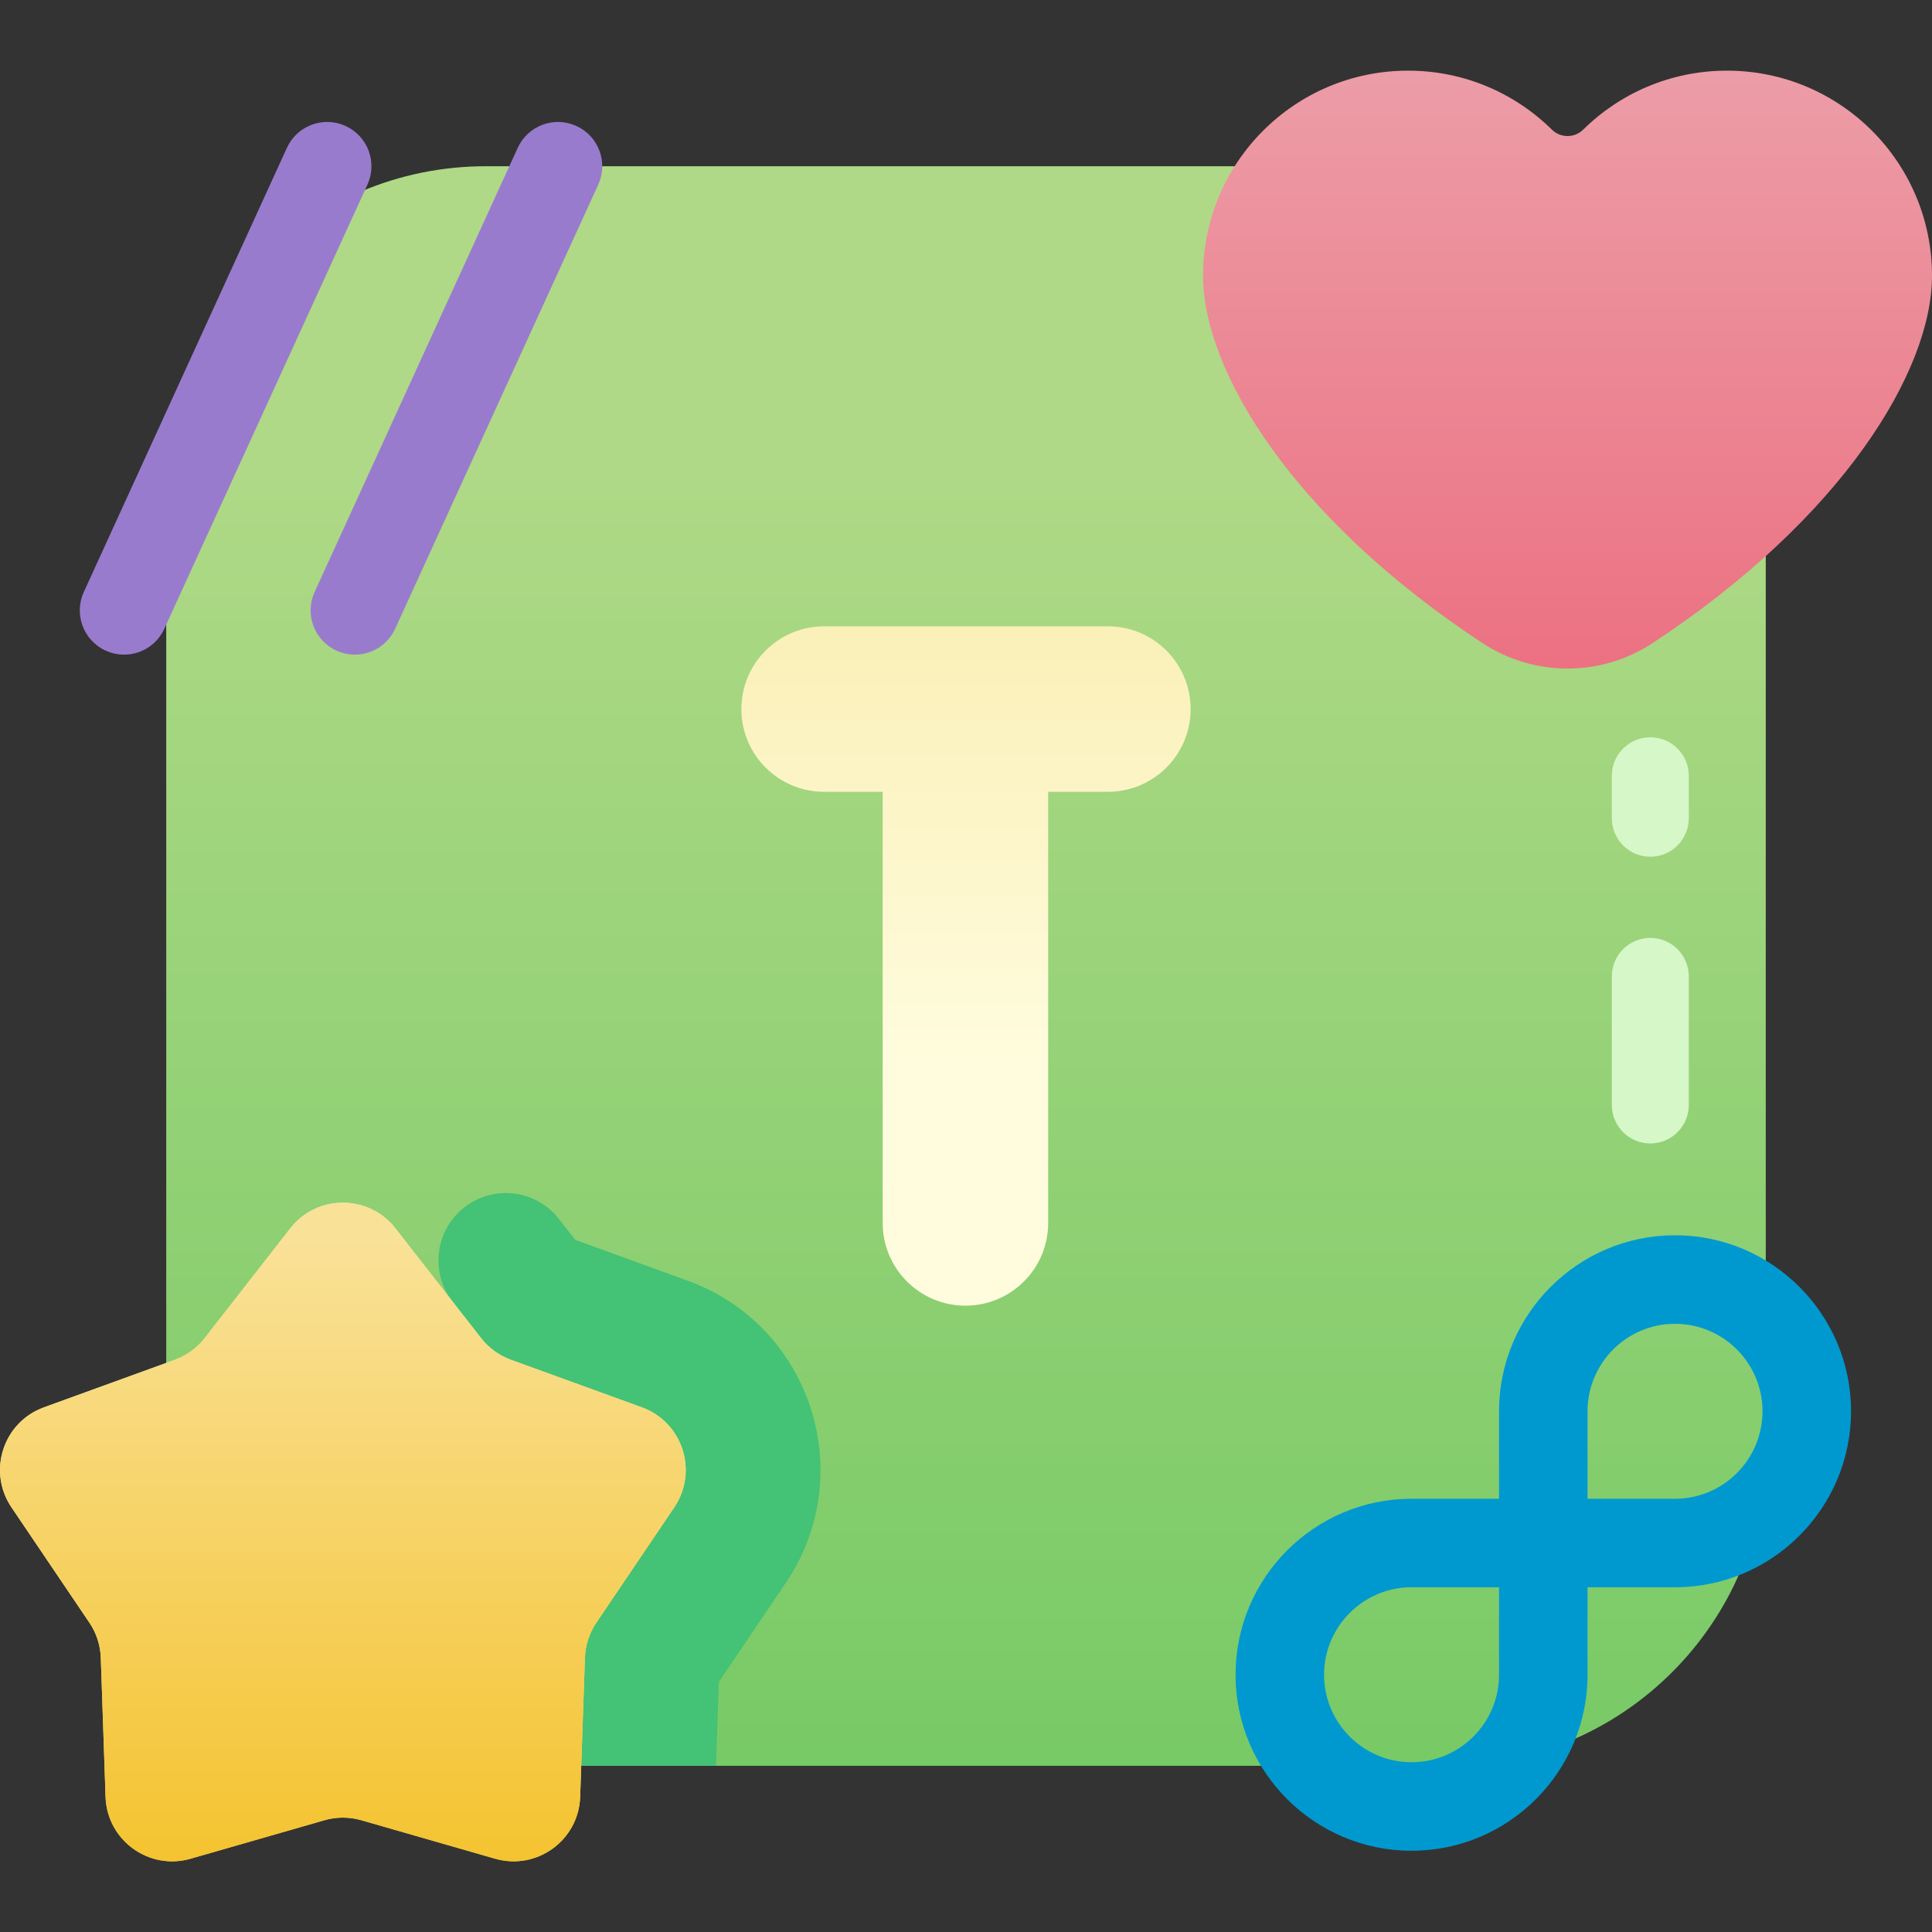 <svg id="Capa_1" enable-background="new 0 0 502 502" height="512" viewBox="0 0 502 502" width="512" xmlns="http://www.w3.org/2000/svg" xmlns:xlink="http://www.w3.org/1999/xlink"><rect x="0" y="0" width="502" height="502" fill="#333333" stroke="none"/><linearGradient id="SVGID_1_" gradientUnits="userSpaceOnUse" x1="251" x2="251" y1="542.491" y2="121.465"><stop offset="0" stop-color="#6ac65e"/><stop offset="1" stop-color="#afd986"/></linearGradient><linearGradient id="SVGID_2_" gradientUnits="userSpaceOnUse" x1="251" x2="251" y1="136.495" y2="274.612"><stop offset="0" stop-color="#f9edaf"/><stop offset="1" stop-color="#fffcdd"/></linearGradient><linearGradient id="SVGID_3_" gradientTransform="matrix(-1 0 0 1 1766 0)" gradientUnits="userSpaceOnUse" x1="1358.703" x2="1358.703" y1="181.212" y2="6.286"><stop offset="0" stop-color="#ec6f80"/><stop offset="1" stop-color="#eca0aa"/></linearGradient><linearGradient id="SVGID_4_" gradientUnits="userSpaceOnUse" x1="89.086" x2="89.086" y1="490.169" y2="320.83"><stop offset="0" stop-color="#f4d952"/><stop offset="1" stop-color="#f9edaf"/></linearGradient><linearGradient id="SVGID_5_" gradientUnits="userSpaceOnUse" x1="89.086" x2="89.086" y1="490.169" y2="320.83"><stop offset="0" stop-color="#f4c22c"/><stop offset="1" stop-color="#f9e198"/></linearGradient><g><path d="m375.768 458.808h-249.536c-45.861 0-83.039-37.178-83.039-83.039v-249.537c0-45.861 37.178-83.039 83.039-83.039h249.536c45.861 0 83.039 37.178 83.039 83.039v249.536c0 45.862-37.178 83.04-83.039 83.04z" fill="url(#SVGID_1_)"/><path d="m178.704 332.776-29.236-10.616-4.234-5.428c-5.777-7.405-16.368-8.93-23.999-3.455-8.077 5.795-9.711 17.145-3.597 24.983l7.362 9.437c2.002 2.566 4.686 4.516 7.745 5.627l34.012 12.351c10.597 3.848 14.751 16.633 8.44 25.975l-20.257 29.985c-1.822 2.697-2.847 5.852-2.958 9.104l-.959 28.069h35.02l.745-21.792 17.411-25.772c19.084-28.25 6.497-66.85-25.495-78.468z" fill="#44c276"/><g fill="#997bce"><path d="m27.454 169.057c-5.776-2.641-8.317-9.465-5.676-15.24l52.774-115.407c2.641-5.778 9.464-8.316 15.241-5.676 5.776 2.641 8.317 9.465 5.676 15.24l-52.774 115.407c-2.65 5.795-9.481 8.31-15.241 5.676z"/><path d="m87.429 169.057c-5.776-2.641-8.317-9.465-5.676-15.24l52.774-115.407c2.641-5.778 9.465-8.316 15.241-5.676 5.776 2.641 8.317 9.465 5.676 15.24l-52.774 115.407c-2.649 5.795-9.481 8.31-15.241 5.676z"/></g><path d="m287.868 162.741h-73.736c-11.874 0-21.5 9.626-21.5 21.5s9.626 21.5 21.5 21.5h15.219v112.018c0 11.874 9.626 21.5 21.5 21.5s21.5-9.626 21.5-21.5v-112.018h15.517c11.874 0 21.5-9.626 21.5-21.5s-9.626-21.5-21.5-21.5z" fill="url(#SVGID_2_)"/><path d="m502 71.629c0-29.42-23.85-53.27-53.27-53.27-14.572 0-27.772 5.856-37.389 15.339-2.234 2.203-5.853 2.203-8.088 0-9.616-9.483-22.816-15.339-37.389-15.339-29.42 0-53.27 23.85-53.27 53.27 0 24.654 23.099 62.878 72.585 95.457 13.409 8.827 30.828 8.827 44.237 0 49.485-32.579 72.584-70.804 72.584-95.457z" fill="url(#SVGID_3_)"/><path d="m84.3 472.958-34.777 10c-10.835 3.116-21.711-4.786-22.096-16.053l-1.236-36.165c-.111-3.252-1.136-6.408-2.958-9.104l-20.257-29.986c-6.311-9.342-2.157-22.127 8.44-25.975l34.013-12.351c3.059-1.111 5.743-3.061 7.744-5.627l22.257-28.532c6.934-8.889 20.378-8.889 27.312 0l22.258 28.532c2.002 2.566 4.686 4.516 7.744 5.627l34.013 12.351c10.597 3.848 14.751 16.634 8.44 25.975l-20.257 29.985c-1.822 2.697-2.847 5.852-2.958 9.104l-1.236 36.165c-.385 11.267-11.261 19.169-22.096 16.053l-34.777-10c-3.128-.899-6.445-.899-9.573.001z" fill="url(#SVGID_4_)"/><path d="m84.3 472.958-34.777 10c-10.835 3.116-21.711-4.786-22.096-16.053l-1.236-36.165c-.111-3.252-1.136-6.408-2.958-9.104l-20.257-29.986c-6.311-9.342-2.157-22.127 8.44-25.975l34.013-12.351c3.059-1.111 5.743-3.061 7.744-5.627l22.257-28.532c6.934-8.889 20.378-8.889 27.312 0l22.258 28.532c2.002 2.566 4.686 4.516 7.744 5.627l34.013 12.351c10.597 3.848 14.751 16.634 8.44 25.975l-20.257 29.985c-1.822 2.697-2.847 5.852-2.958 9.104l-1.236 36.165c-.385 11.267-11.261 19.169-22.096 16.053l-34.777-10c-3.128-.899-6.445-.899-9.573.001z" fill="url(#SVGID_5_)"/><g fill="#d6f7c8"><path d="m428.808 297.112c-5.523 0-10-4.477-10-10v-33.413c0-5.523 4.477-10 10-10s10 4.477 10 10v33.413c0 5.523-4.477 10-10 10z"/><path d="m428.808 222.61c-5.523 0-10-4.478-10-10v-11.038c0-5.523 4.477-10 10-10s10 4.477 10 10v11.038c0 5.523-4.477 10-10 10z"/></g><path d="m435.23 320.966c-25.216 0-45.73 20.515-45.73 45.732v22.73h-22.73c-25.216 0-45.731 20.515-45.731 45.731s20.515 45.73 45.731 45.73 45.73-20.515 45.73-45.73v-22.731h22.731c25.216 0 45.73-20.515 45.73-45.73 0-25.217-20.515-45.732-45.731-45.732zm-45.731 114.192c0 12.533-10.197 22.73-22.73 22.73-12.534 0-22.731-10.197-22.731-22.73s10.197-22.731 22.731-22.731h22.73zm45.731-45.73h-22.731v-22.73c0-12.534 10.197-22.732 22.73-22.732 12.534 0 22.73 10.197 22.73 22.732.002 12.533-10.195 22.73-22.729 22.73z" fill="#0099cf"/></g></svg>